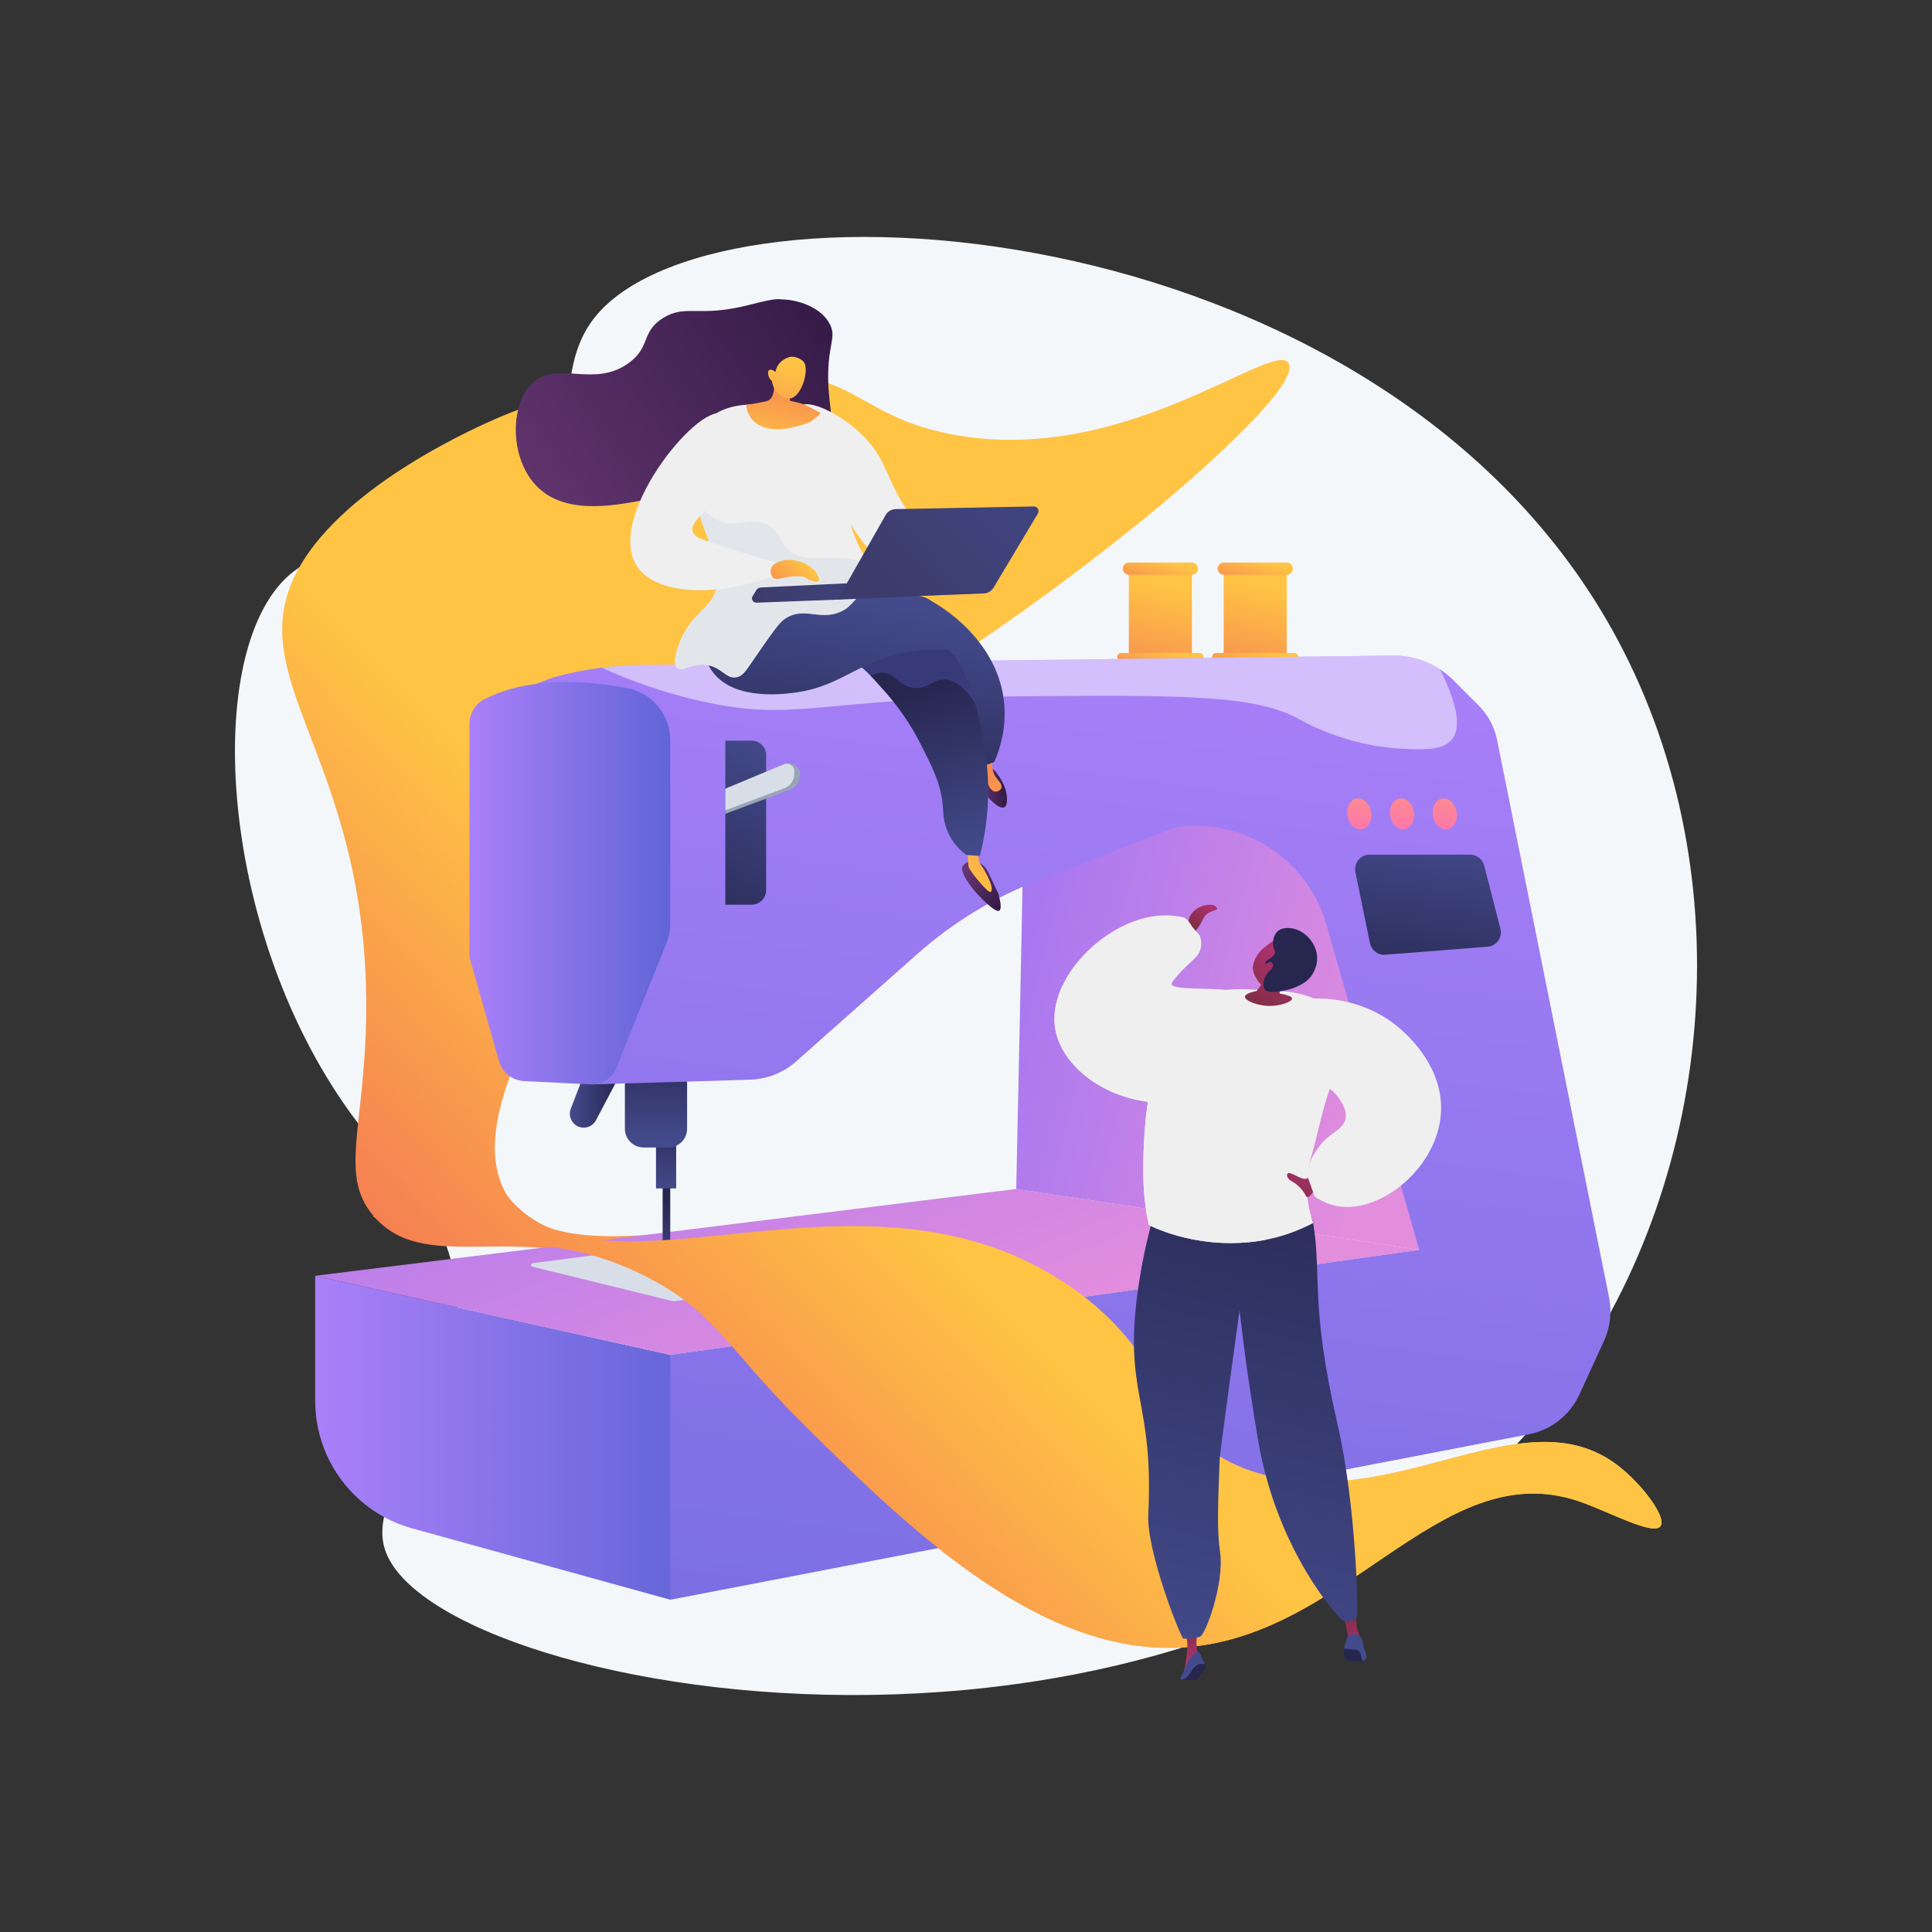 <?xml version="1.0" encoding="utf-8"?>
<!-- Generator: Adobe Illustrator 27.5.0, SVG Export Plug-In . SVG Version: 6.00 Build 0)  -->
<svg version="1.1" xmlns="http://www.w3.org/2000/svg" xmlns:xlink="http://www.w3.org/1999/xlink" x="0px" y="0px"
	 viewBox="0 0 3710 3710" style="enable-background:new 0 0 3710 3710;" xml:space="preserve">

<rect x="0" y="0" width="3710" height="3710" fill="#333333" stroke="none"/>

<g id="Illustration">
	<g>
		<path style="fill:#F4F7FA;" d="M1135.809,617.716c-95.858,134.197,12.565,354.539-128.632,454.739
			c-137.444,97.537-303.305-66.455-432.751,17.388c-192.028,124.375-163.287,703.04,111.743,1065.282
			c82.711,108.938,152.329,151.719,182.071,274.252c63.868,263.11-171.941,416.743-128.744,546.995
			c97.263,293.28,1637.786,554.725,2266.188-316.99c293.489-407.127,342.988-998.96,89.353-1451.525
			C2636.723,390.08,1350.899,316.603,1135.809,617.716z"/>
		<g>
			<linearGradient id="SVGID_1_" gradientUnits="userSpaceOnUse" x1="1653.2" y1="2221.115" x2="979.721" y2="2874.03">
				<stop  offset="0" style="stop-color:#FFC444"/>
				<stop  offset="0.996" style="stop-color:#F36F56"/>
			</linearGradient>
			<path style="fill:url(#SVGID_1_);" d="M961.922,800.006c-42.425,17.883-296.564,128.773-387.495,289.837
				c-120.619,213.652,132.992,361.406,128.799,853.868c-1.908,223.943-55.399,316.362,18.139,395.857
				c104.099,112.533,285.919-4.514,515.479,109.969c135.914,67.781,157.788,138.248,302.414,281.795
				c189.935,188.517,437.892,434.623,707.924,433.002c330.168-1.982,511.805-373.226,783.527-281.795
				c56.99,19.176,144.267,67.563,158.08,48.112c12.134-17.086-36.027-81.423-82.477-116.842
				c-181.753-138.59-428.753,95.865-694.178,13.746c-194.979-60.323-148.207-213.607-357.398-357.399
				c-406.917-279.702-945.039,34.779-1079.068-171.826c-70.714-109.004,22.777-284.919,78.084-388.984
				c210.252-395.617,556.712-428.669,1172.811-937.514c0,0,277.786-229.428,247.43-274.922
				c-30.444-45.625-327.389,209.658-664.205,133.368c-152.277-34.492-161.275-102.459-332.922-119.527
				c-184.324-18.329-373.922,40.165-419.904,54.731C1038.259,771.407,1003.259,782.582,961.922,800.006z"/>
			<g>
				<g>
					
						<linearGradient id="SVGID_00000026141965474380055960000006784347452266275210_" gradientUnits="userSpaceOnUse" x1="2241.741" y1="1123.447" x2="2171.497" y2="1402.574">
						<stop  offset="0" style="stop-color:#FFC444"/>
						<stop  offset="0.996" style="stop-color:#F36F56"/>
					</linearGradient>
					
						<rect x="2167.694" y="1092.516" style="fill:url(#SVGID_00000026141965474380055960000006784347452266275210_);" width="121.084" height="169.195"/>
					
						<linearGradient id="SVGID_00000002353619432241041980000005532068769258546104_" gradientUnits="userSpaceOnUse" x1="2231.881" y1="1247.227" x2="2212.923" y2="1322.559">
						<stop  offset="0" style="stop-color:#FFC444"/>
						<stop  offset="0.996" style="stop-color:#F36F56"/>
					</linearGradient>
					<path style="fill:url(#SVGID_00000002353619432241041980000005532068769258546104_);" d="M2303.238,1253.888h-150.003
						c-4.321,0-7.823,3.503-7.823,7.823c0,4.32,3.502,7.823,7.823,7.823h150.003c4.321,0,7.823-3.503,7.823-7.823
						C2311.061,1257.391,2307.558,1253.888,2303.238,1253.888z"/>
					
						<linearGradient id="SVGID_00000067916292685621658670000015741276921638377388_" gradientUnits="userSpaceOnUse" x1="2231.93" y1="1077.33" x2="2212.718" y2="1153.672">
						<stop  offset="0" style="stop-color:#FFC444"/>
						<stop  offset="0.996" style="stop-color:#F36F56"/>
					</linearGradient>
					<path style="fill:url(#SVGID_00000067916292685621658670000015741276921638377388_);" d="M2288.778,1080.306h-121.083
						c-6.463,0-11.701,5.239-11.701,11.701c0,6.462,5.239,11.701,11.701,11.701h121.083c6.462,0,11.701-5.239,11.701-11.701
						C2300.479,1085.545,2295.24,1080.306,2288.778,1080.306z"/>
				</g>
				<g>
					
						<linearGradient id="SVGID_00000039851455599854413430000003953171734033195163_" gradientUnits="userSpaceOnUse" x1="2423.877" y1="1123.447" x2="2353.633" y2="1402.574">
						<stop  offset="0" style="stop-color:#FFC444"/>
						<stop  offset="0.996" style="stop-color:#F36F56"/>
					</linearGradient>
					
						<rect x="2349.83" y="1092.516" style="fill:url(#SVGID_00000039851455599854413430000003953171734033195163_);" width="121.084" height="169.195"/>
					
						<linearGradient id="SVGID_00000114031389839055578410000009309879376334917027_" gradientUnits="userSpaceOnUse" x1="2414.017" y1="1247.227" x2="2395.059" y2="1322.559">
						<stop  offset="0" style="stop-color:#FFC444"/>
						<stop  offset="0.996" style="stop-color:#F36F56"/>
					</linearGradient>
					<path style="fill:url(#SVGID_00000114031389839055578410000009309879376334917027_);" d="M2485.373,1253.888H2335.37
						c-4.32,0-7.823,3.503-7.823,7.823c0,4.32,3.503,7.823,7.823,7.823h150.003c4.32,0,7.823-3.503,7.823-7.823
						C2493.196,1257.391,2489.694,1253.888,2485.373,1253.888z"/>
					
						<linearGradient id="SVGID_00000074409110657261207230000008019669623185516452_" gradientUnits="userSpaceOnUse" x1="2414.065" y1="1077.33" x2="2394.854" y2="1153.672">
						<stop  offset="0" style="stop-color:#FFC444"/>
						<stop  offset="0.996" style="stop-color:#F36F56"/>
					</linearGradient>
					<path style="fill:url(#SVGID_00000074409110657261207230000008019669623185516452_);" d="M2470.913,1080.306H2349.83
						c-6.463,0-11.701,5.239-11.701,11.701c0,6.462,5.239,11.701,11.701,11.701h121.083c6.462,0,11.701-5.239,11.701-11.701
						C2482.615,1085.545,2477.375,1080.306,2470.913,1080.306z"/>
				</g>
				
					<linearGradient id="SVGID_00000109011235123307775460000002509762708893202865_" gradientUnits="userSpaceOnUse" x1="605.292" y1="2760.907" x2="1344.301" y2="2760.907">
					<stop  offset="0" style="stop-color:#AA80F9"/>
					<stop  offset="0.996" style="stop-color:#6165D7"/>
				</linearGradient>
				<path style="fill:url(#SVGID_00000109011235123307775460000002509762708893202865_);" d="M605.292,2449.876v240.555
					c0,34.993,7.24,69.608,21.266,101.667v0c30.623,69.995,91.164,122.458,164.802,142.813l495.711,137.025l57.23-206.524
					l-57.23-263.754L605.292,2449.876z"/>
				
					<linearGradient id="SVGID_00000063596295918175425980000014115523265450453948_" gradientUnits="userSpaceOnUse" x1="1755.117" y1="2649.953" x2="1310.964" y2="1537.706">
					<stop  offset="0.004" style="stop-color:#E38DDD"/>
					<stop  offset="1" style="stop-color:#9571F6"/>
				</linearGradient>
				<polygon style="fill:url(#SVGID_00000063596295918175425980000014115523265450453948_);" points="1951.433,2283.164 
					605.292,2449.876 1287.071,2601.659 2725.277,2400.111 				"/>
				<path style="fill:#D8DEE8;" d="M1636.26,2437.228l-292.123-52.175c-2.983-0.533-6.03-0.603-9.036-0.21l-312.236,40.877
					c-3.778,0.495-4.073,5.85-0.373,6.757l266.819,65.414c3.04,0.745,6.196,0.886,9.291,0.414l337.537-51.45
					C1641.593,2446.023,1641.691,2438.198,1636.26,2437.228z"/>
				
					<linearGradient id="SVGID_00000165924295049088615150000002706211091901196418_" gradientUnits="userSpaceOnUse" x1="1283.68" y1="2441.614" x2="1278.082" y2="2301.65">
					<stop  offset="0" style="stop-color:#444B8C"/>
					<stop  offset="0.181" style="stop-color:#3F4481"/>
					<stop  offset="0.996" style="stop-color:#26264F"/>
				</linearGradient>
				<polygon style="fill:url(#SVGID_00000165924295049088615150000002706211091901196418_);" points="1287.071,2406.643 
					1272.453,2428.104 1272.453,2259.215 1287.071,2259.215 				"/>
				
					<linearGradient id="SVGID_00000129174037512688356730000012695300487712324747_" gradientUnits="userSpaceOnUse" x1="1275.453" y1="2289.413" x2="1281.052" y2="2124.255">
					<stop  offset="0" style="stop-color:#444B8C"/>
					<stop  offset="0.181" style="stop-color:#3F4481"/>
					<stop  offset="0.996" style="stop-color:#26264F"/>
				</linearGradient>
				
					<rect x="1259.701" y="2083.464" style="fill:url(#SVGID_00000129174037512688356730000012695300487712324747_);" width="38.733" height="198.643"/>
				
					<linearGradient id="SVGID_00000129168463441449909570000001224840538371527093_" gradientUnits="userSpaceOnUse" x1="2697.273" y1="1973.633" x2="1738.053" y2="1723.564">
					<stop  offset="0.004" style="stop-color:#E38DDD"/>
					<stop  offset="1" style="stop-color:#9571F6"/>
				</linearGradient>
				<path style="fill:url(#SVGID_00000129168463441449909570000001224840538371527093_);" d="M1963.874,1681.009
					c0,22.394-12.441,602.155-12.441,602.155l773.844,116.948l-57.23-938.068l-639.479,82.112L1963.874,1681.009z"/>
				
					<linearGradient id="SVGID_00000118388139553277502100000013704736498623326644_" gradientUnits="userSpaceOnUse" x1="1259.309" y1="2191.034" x2="1260.242" y2="1988.553">
					<stop  offset="0" style="stop-color:#444B8C"/>
					<stop  offset="0.181" style="stop-color:#3F4481"/>
					<stop  offset="0.996" style="stop-color:#26264F"/>
				</linearGradient>
				<path style="fill:url(#SVGID_00000118388139553277502100000013704736498623326644_);" d="M1199.983,2044.292v123.168
					c0,19.926,16.152,36.079,36.079,36.079h47.276c19.927,0,36.081-16.153,36.081-36.079v-123.168H1199.983z"/>
				
					<linearGradient id="SVGID_00000178913080602274435660000003757484772158997130_" gradientUnits="userSpaceOnUse" x1="1094.232" y1="2113.55" x2="1191.633" y2="2113.55">
					<stop  offset="0" style="stop-color:#444B8C"/>
					<stop  offset="0.181" style="stop-color:#3F4481"/>
					<stop  offset="0.996" style="stop-color:#26264F"/>
				</linearGradient>
				<path style="fill:url(#SVGID_00000178913080602274435660000003757484772158997130_);" d="M1121.962,2061.71l-25.937,67.547
					c-6.688,17.42,6.171,36.134,24.833,36.134c9.863,0,18.915-5.458,23.521-14.18l47.256-89.501H1121.962z"/>
				
					<linearGradient id="SVGID_00000109026537429172421060000005260981927356254108_" gradientUnits="userSpaceOnUse" x1="2132.791" y1="1103.737" x2="1692.374" y2="4373.296">
					<stop  offset="0" style="stop-color:#AA80F9"/>
					<stop  offset="0.996" style="stop-color:#6165D7"/>
				</linearGradient>
				<path style="fill:url(#SVGID_00000109026537429172421060000005260981927356254108_);" d="M3089.888,2491.535l-215.063-1070.689
					c-5.032-25.058-17.361-48.069-35.432-66.141l-48.435-48.435c-30.862-30.861-72.873-47.957-116.513-47.413l-1442.557,17.976
					c-57.527,0.716-114.726,8.801-170.2,24.057l-112.711,42.893l185.532,738.562c0,0,217.737-6.098,306.214-9.034
					c32.596-1.082,63.767-13.516,88.17-35.153l232.351-206.018c68.185-60.457,146.61-108.266,231.587-141.177l263.635-102.106
					c130.004-19.862,254.493,60.045,290.574,186.51l178.235,624.744l-1438.206,201.548v470.278l1648.646-317.782
					c42.824-8.255,79.019-36.692,97.175-76.346l47.391-103.509C3092.131,2548.416,3095.494,2519.446,3089.888,2491.535z"/>
				
					<linearGradient id="SVGID_00000169546643639292350250000008256407826483982737_" gradientUnits="userSpaceOnUse" x1="2765.416" y1="1590.035" x2="2705.698" y2="1948.343">
					<stop  offset="0" style="stop-color:#444B8C"/>
					<stop  offset="0.181" style="stop-color:#3F4481"/>
					<stop  offset="0.996" style="stop-color:#26264F"/>
				</linearGradient>
				<path style="fill:url(#SVGID_00000169546643639292350250000008256407826483982737_);" d="M2881.255,1783.306l-31.171-121.222
					c-3.16-12.294-14.244-20.888-26.938-20.888h-193.157c-17.608,0-30.786,16.155-27.249,33.404l28.026,136.618
					c2.82,13.745,15.434,23.238,29.422,22.141l196.304-15.397C2873.719,1816.612,2885.559,1800.042,2881.255,1783.306z"/>
				
					<linearGradient id="SVGID_00000080907616734677521970000012591242369265256347_" gradientUnits="userSpaceOnUse" x1="901.394" y1="1696.044" x2="1287.071" y2="1696.044">
					<stop  offset="0" style="stop-color:#AA80F9"/>
					<stop  offset="0.996" style="stop-color:#6165D7"/>
				</linearGradient>
				<path style="fill:url(#SVGID_00000080907616734677521970000012591242369265256347_);" d="M1204.977,1321.579
					c-74.75-14.384-186.524-23.718-274.347,20.865c-18.004,9.14-29.236,27.752-29.236,47.944v440.04
					c0,4.87,0.674,9.717,2.007,14.401l54.845,192.975c6.174,21.726,25.514,37.098,48.072,38.212l128.193,6.33
					c21.314,1.053,40.95-11.526,48.906-31.329l96.234-239.561c4.902-12.204,7.421-25.234,7.421-38.386v-351.898
					C1287.071,1372.598,1252.676,1330.757,1204.977,1321.579z"/>
				
					<linearGradient id="SVGID_00000046321209477782525420000003497440620256713407_" gradientUnits="userSpaceOnUse" x1="1622.347" y1="1703.819" x2="1590.58" y2="1806.451" gradientTransform="matrix(0.986 -0.17 0.17 0.986 728.917 108.949)">
					<stop  offset="0" style="stop-color:#FF9085"/>
					<stop  offset="1" style="stop-color:#FB6FBB"/>
				</linearGradient>
				<path style="fill:url(#SVGID_00000046321209477782525420000003497440620256713407_);" d="M2632.878,1558.913
					c2.797,16.252-5.09,31.174-17.617,33.33c-12.527,2.156-24.95-9.27-27.748-25.522c-2.797-16.252,5.09-31.174,17.617-33.33
					S2630.081,1542.661,2632.878,1558.913z"/>
				
					<linearGradient id="SVGID_00000056388490107452760400000007525883910556376195_" gradientUnits="userSpaceOnUse" x1="1703.27" y1="1717.745" x2="1671.503" y2="1820.378" gradientTransform="matrix(0.986 -0.17 0.17 0.986 728.917 108.949)">
					<stop  offset="0" style="stop-color:#FF9085"/>
					<stop  offset="1" style="stop-color:#FB6FBB"/>
				</linearGradient>
				<path style="fill:url(#SVGID_00000056388490107452760400000007525883910556376195_);" d="M2714.99,1558.913
					c2.797,16.252-5.091,31.174-17.618,33.33c-12.527,2.156-24.951-9.27-27.748-25.522c-2.797-16.252,5.09-31.174,17.618-33.33
					C2699.77,1531.234,2712.193,1542.661,2714.99,1558.913z"/>
				
					<linearGradient id="SVGID_00000048500370408125125930000011672337164577802127_" gradientUnits="userSpaceOnUse" x1="1784.194" y1="1731.672" x2="1752.427" y2="1834.304" gradientTransform="matrix(0.986 -0.17 0.17 0.986 728.917 108.949)">
					<stop  offset="0" style="stop-color:#FF9085"/>
					<stop  offset="1" style="stop-color:#FB6FBB"/>
				</linearGradient>
				<path style="fill:url(#SVGID_00000048500370408125125930000011672337164577802127_);" d="M2797.102,1558.913
					c2.797,16.252-5.09,31.174-17.618,33.33c-12.527,2.156-24.95-9.27-27.747-25.522c-2.798-16.252,5.09-31.174,17.617-33.33
					C2781.882,1531.234,2794.305,1542.661,2797.102,1558.913z"/>
				
					<linearGradient id="SVGID_00000009570972494891888070000008721709136411118256_" gradientUnits="userSpaceOnUse" x1="1514.003" y1="1436.51" x2="1283.248" y2="1811.486">
					<stop  offset="0" style="stop-color:#444B8C"/>
					<stop  offset="0.181" style="stop-color:#3F4481"/>
					<stop  offset="0.996" style="stop-color:#26264F"/>
				</linearGradient>
				<path style="fill:url(#SVGID_00000009570972494891888070000008721709136411118256_);" d="M1443.209,1422.231h-50.387v315.09
					h50.387c15.46,0,27.993-12.533,27.993-27.993v-259.105C1471.201,1434.764,1458.668,1422.231,1443.209,1422.231z"/>
				
					<linearGradient id="SVGID_00000098935610073940825990000013279309790645742753_" gradientUnits="userSpaceOnUse" x1="2389.669" y1="1138.346" x2="1949.253" y2="4407.896">
					<stop  offset="0" style="stop-color:#AA80F9"/>
					<stop  offset="0.996" style="stop-color:#6165D7"/>
				</linearGradient>
				<path style="opacity:0.3;fill:url(#SVGID_00000098935610073940825990000013279309790645742753_);" d="M2378.167,2631.518
					c-499.959-19.259-674.022,269.135-974.148,153.027c-34.621-13.394-74.607-33.633-116.948-65.704v353.096l1648.646-317.782
					c42.824-8.255,79.019-36.692,97.175-76.346l47.391-103.509c4.49-9.808,7.749-20.061,9.775-30.53
					c-50.028,42.796-108.966,80.538-178.162,106.409C2725.147,2720.001,2630.409,2641.235,2378.167,2631.518z"/>
				<path style="fill:#97A6B7;" d="M1392.822,1521.761l117.222-55.26c9.515-3.972,25.853,6.913,25.853,17.224v5.222
					c0,12.253-7.607,23.219-19.084,27.51l-123.99,46.361V1521.761z"/>
				<path style="fill:#D8DEE8;" d="M1392.822,1514.483l112.335-46.888c9.515-3.972,20.008,3.019,20.008,13.33v5.221
					c0,12.253-7.607,23.219-19.084,27.51l-113.26,42.349V1514.483z"/>
				<path style="opacity:0.5;fill:#FFFFFF;" d="M1975.518,1336.972c290.797-2.124,436.195-3.186,520.639,44.786
					c8.329,4.732,87.972,50.498,195.939,55.983c41.105,2.088,77.731,3.516,95.172-16.795c22.66-26.389,5.548-80.88-22.272-135.728
					c-26.697-17.437-58.169-26.765-90.55-26.361l-1442.557,17.976c-25.494,0.318-50.912,2.167-76.156,5.361
					c57.166,26.071,123.514,49.881,198.377,65.975C1533.699,1386.777,1571.159,1339.926,1975.518,1336.972z"/>
			</g>
			
				<linearGradient id="SVGID_00000036249475220564582970000010876948713349637004_" gradientUnits="userSpaceOnUse" x1="2001.939" y1="2585.416" x2="1326.697" y2="3240.041">
				<stop  offset="0" style="stop-color:#FFC444"/>
				<stop  offset="0.996" style="stop-color:#F36F56"/>
			</linearGradient>
			<path style="fill:url(#SVGID_00000036249475220564582970000010876948713349637004_);" d="M3106.313,2813.809
				c-181.753-138.59-428.753,95.865-694.178,13.746c-194.979-60.324-148.207-213.607-357.398-357.399
				c-397.504-273.231-894.268,54.854-1079.068-171.826c-26.262-32.214-41.766-70.207-49.852-110.27
				c-15.988,9.753-31.798,19.802-47.423,30.13c-55.781,36.868-109.338,76.759-162.169,117.636c1.71,1.251,3.396,2.524,5.141,3.741
				c144.743,100.911,281.951-6.493,515.479,109.969c135.914,67.781,157.788,138.248,302.414,281.795
				c189.935,188.517,437.891,434.623,707.924,433.002c330.168-1.982,511.805-373.226,783.527-281.795
				c56.99,19.176,144.267,67.563,158.08,48.112C3200.923,2913.565,3152.763,2849.228,3106.313,2813.809z"/>
		</g>
		<g>
			<g>
				
					<linearGradient id="SVGID_00000148639275145155954530000006568451482954931114_" gradientUnits="userSpaceOnUse" x1="-1399.268" y1="556.297" x2="-676.56" y2="1047.193" gradientTransform="matrix(-1 0 0 1 230.285 0)">
					<stop  offset="0" style="stop-color:#311944"/>
					<stop  offset="1" style="stop-color:#6B3976"/>
				</linearGradient>
				<path style="fill:url(#SVGID_00000148639275145155954530000006568451482954931114_);" d="M1589.848,817.414
					c13.596-8.815,1.208-34.457,0.476-89.535c-0.898-67.495,17.029-80.072,2.631-106.553
					c-17.606-32.381-61.926-45.781-91.288-46.412c-6.476-0.139-7.99-3.675-62.245,10.375
					c-97.747,25.315-122.216-1.822-165.99,25.285c-42.29,26.191-23.771,54.874-64.839,85.588
					c-66.567,49.787-136.568-4.039-184.143,37.607c-45,39.391-46.037,139.75,1.297,194.519
					c53.659,62.088,150.414,43.435,215.266,31.123c13.645-2.589,82.563-17.062,154.319-70.025
					c39.695-29.3,66.951-60.589,84.292-83.644c4.069-4.58,10.42-10.13,18.803-11.022c10.064-1.075,18.149,5.082,22.045,7.78
					C1540.928,816.667,1576.492,826.071,1589.848,817.414z"/>
				<path style="fill:#EFEFEF;" d="M1535.219,780.423c17.481-15.926,79.864,14.769,121.207,55.508
					c48.57,47.862,44.836,86.669,87.224,146.128c21.071,29.56,57.197,69.354,121.207,104.213
					c-4.531,11.327-9.062,22.657-13.593,33.983c-30.949,1.862-91.71,0.767-148.395-36.246
					c-39.376-25.713-59.637-59.782-98.551-126.873C1565.264,889.804,1513.368,800.332,1535.219,780.423z"/>
				
					<linearGradient id="SVGID_00000162322465801744511590000005278552008378291871_" gradientUnits="userSpaceOnUse" x1="-1443.062" y1="776.583" x2="-1336.851" y2="776.583" gradientTransform="matrix(-0.831 -0.556 -0.556 0.831 1166.333 279.308)">
					<stop  offset="0" style="stop-color:#311944"/>
					<stop  offset="1" style="stop-color:#6B3976"/>
				</linearGradient>
				<path style="fill:url(#SVGID_00000162322465801744511590000005278552008378291871_);" d="M1917.018,1716.158l-19.878-42.234
					c-2.824-6-7.227-11.118-12.738-14.807l-9.843-6.588c0,0-23.528-0.625-27.19,14.165c-0.788,18.781,35.71,60.745,58.792,77.409
					c3.832,2.766,9.296,6.453,12.617,4.555C1924.399,1745.445,1920.455,1728.17,1917.018,1716.158z"/>
				
					<linearGradient id="SVGID_00000154391489734112128340000012924043773107687323_" gradientUnits="userSpaceOnUse" x1="-1674.335" y1="1750.84" x2="-1501.018" y2="1230.886" gradientTransform="matrix(-1 0 0 1 230.285 0)">
					<stop  offset="0" style="stop-color:#FFC444"/>
					<stop  offset="0.996" style="stop-color:#F36F56"/>
				</linearGradient>
				<path style="fill:url(#SVGID_00000154391489734112128340000012924043773107687323_);" d="M1879.663,1629.566
					c-3.13,18.115,0.83,27.559,5.098,32.85c3.004,3.724,27.382,43.919,17.369,50.41c-4.519,2.929-35.49-35.53-38.493-41.422
					c-2.72-5.336-4.489-4.077-4.647-18.616c-0.104-9.572-2.05-17.276-3.581-22.097
					C1863.494,1630.315,1871.578,1629.942,1879.663,1629.566z"/>
				
					<linearGradient id="SVGID_00000181804545203314083140000007425431584353429439_" gradientUnits="userSpaceOnUse" x1="-1703.396" y1="1512.073" x2="-1643.871" y2="1512.073" gradientTransform="matrix(-1 0 0 1 230.285 0)">
					<stop  offset="0" style="stop-color:#311944"/>
					<stop  offset="1" style="stop-color:#6B3976"/>
				</linearGradient>
				<path style="fill:url(#SVGID_00000181804545203314083140000007425431584353429439_);" d="M1914.866,1485.999
					c0,0,22.001,26.253,18.421,55.033c-3.58,28.779-42.112-13.297-47.483-27.517c-5.373-14.219-11.648-34.479-11.648-34.479
					S1901.176,1462.227,1914.866,1485.999z"/>
				
					<linearGradient id="SVGID_00000054247983784329464590000017351423251014590104_" gradientUnits="userSpaceOnUse" x1="-1737.895" y1="1675.517" x2="-1640.697" y2="1383.923" gradientTransform="matrix(-1 0 0 1 230.285 0)">
					<stop  offset="0" style="stop-color:#FFC444"/>
					<stop  offset="0.996" style="stop-color:#F36F56"/>
				</linearGradient>
				<path style="fill:url(#SVGID_00000054247983784329464590000017351423251014590104_);" d="M1906.473,1444.922
					c0,0-5.969,30.585,5.416,46.727c5.67,8.04,13.318,14.859,11.069,21.404c-1.507,4.386-7.23,7.537-12.078,7.039
					c-9.281-0.953-14.426-15.182-18.055-25.218c-5.359-14.823-8.347-46.542-8.347-46.542L1906.473,1444.922z"/>
				
					<linearGradient id="SVGID_00000182498898548577661270000006835301457445485443_" gradientUnits="userSpaceOnUse" x1="-1618.129" y1="1184.25" x2="-1545.632" y2="1603.376" gradientTransform="matrix(-1 0 0 1 230.285 0)">
					<stop  offset="0" style="stop-color:#444B8C"/>
					<stop  offset="0.996" style="stop-color:#26264F"/>
				</linearGradient>
				<path style="fill:url(#SVGID_00000182498898548577661270000006835301457445485443_);" d="M1888.938,1470.705
					c6.767-2.464,13.533-4.929,20.299-7.394c10.556-24.11,23.439-63.71,19.136-111.843
					c-11.066-123.783-125.552-189.376-138.27-196.397c-31.192,15.651-62.786,37.729-63.931,65.562
					c-1.436,34.939,46.162,53.408,90.905,104.499C1843.934,1355.798,1872.631,1401.493,1888.938,1470.705z"/>
				
					<linearGradient id="SVGID_00000124882840487653224120000007843828700290057917_" gradientUnits="userSpaceOnUse" x1="-1515.746" y1="1680.975" x2="-1412.663" y2="1354.735" gradientTransform="matrix(-1 0 0 1 230.285 0)">
					<stop  offset="0" style="stop-color:#444B8C"/>
					<stop  offset="0.996" style="stop-color:#26264F"/>
				</linearGradient>
				<path style="fill:url(#SVGID_00000124882840487653224120000007843828700290057917_);" d="M1881.644,1643.725
					c22.356-87.332,16.644-158.598,10.196-199.652c-9.748-62.051-29.574-188.269-113.844-235.334
					c-18.402-10.278-44.709-19.481-76.772-48.056c-26.776-23.861-43.794-48.958-54.063-66.638
					c-112.7-33.061-216.651-19.663-262.521,40.78c-5.3,6.985-18.569,22.133-21.136,44.471
					c-5.792,50.4,43.729,111.076,99.297,123.747c70.623,16.104,111.594-56.411,174.164-32.285
					c17.503,6.749,32.341,23.473,62.02,56.922c37.755,42.55,58.978,81.814,67.008,97.525
					c23.908,46.783,42.039,81.319,44.684,126.077c0.615,10.426,0.983,31.492,13.196,54.211
					c9.375,17.441,22.082,29.068,31.536,36.253C1864.155,1642.405,1872.899,1643.067,1881.644,1643.725z"/>
				
					<linearGradient id="SVGID_00000103947569595884383390000014824684374884208061_" gradientUnits="userSpaceOnUse" x1="-1515.737" y1="1680.979" x2="-1412.654" y2="1354.739" gradientTransform="matrix(-1 0 0 1 230.285 0)">
					<stop  offset="0" style="stop-color:#AA80F9"/>
					<stop  offset="0.996" style="stop-color:#6165D7"/>
				</linearGradient>
				<path style="opacity:0.3;fill:url(#SVGID_00000103947569595884383390000014824684374884208061_);" d="M1363.503,1179.296
					c2.567-22.338,15.837-37.486,21.136-44.471c45.87-60.443,149.821-73.841,262.521-40.78
					c10.269,17.68,27.287,42.776,54.062,66.638c32.064,28.574,58.371,37.778,76.773,48.056
					c51.459,28.74,78.864,86.987,94.642,142.123c-23.411-36.298-43.45-45.948-58.959-46.121
					c-22.198-0.246-32.116,18.733-58.622,16.142c-28.33-2.768-34.807-26.193-57.771-28.885c-6.874-0.805-15.331,0.255-25.489,5.663
					c-13.556-14.193-23.66-22.596-34.832-26.903c-62.571-24.126-103.542,48.389-174.164,32.285
					C1407.232,1290.372,1357.711,1229.695,1363.503,1179.296z"/>
				
					<linearGradient id="SVGID_00000130604800901686349030000013832523411540197791_" gradientUnits="userSpaceOnUse" x1="-1370.685" y1="1141.948" x2="-1298.355" y2="1560.108" gradientTransform="matrix(-1 0 0 1 230.285 0)">
					<stop  offset="0" style="stop-color:#444B8C"/>
					<stop  offset="0.996" style="stop-color:#26264F"/>
				</linearGradient>
				<path style="fill:url(#SVGID_00000130604800901686349030000013832523411540197791_);" d="M1823.251,1247.799
					c-12.756-0.677-32.399-1.07-56.094,1.271c-112.452,11.113-143.451,66.736-236.39,80.309
					c-21.985,3.211-119.872,17.508-162.27-39.08c-30.438-40.627-25.833-110.631,7.46-138.165
					c14.09-11.653,28.041-11.329,118.278-10.513c33.983,0.308,67.968,0.417,101.95,0.851
					c143.849,1.833,171.359-8.129,197.533,15.663C1805.928,1169.234,1823.782,1193.074,1823.251,1247.799z"/>
				<g>
					<g>
						<path style="fill:#EFEFEF;" d="M1519.571,786.26c0,0-113.545-33.113-163.551,23.495c-9.181,10.393-16.44,24.06-21.721,50.441
							c-26.917,134.436,74.892,215.183,34.781,286.106c-15.928,28.164-43.983,36.649-63.919,87.265
							c-3.375,8.568-15.583,39.563-4.381,49.328c9.866,8.602,26.09-9.557,54.911-6.051c30.521,3.713,37.652,27.159,58.186,23.746
							c13.389-2.227,19.16-13.657,38.884-42.156c28.555-41.258,42.832-61.887,53.067-69.121
							c40.381-28.539,71.593,8.679,117.643-19.581c16.672-10.232,78.443-89.763,60.27-67.916l0,0
							c-43.256-53.963-53.307-98.484-54.341-129.439c-1.133-33.936,8.649-49.36,0-89.478c0,0-9.65-44.762-44.466-83.199
							C1579.936,794.184,1573.978,788.437,1519.571,786.26z"/>
					</g>
				</g>
				<g>
					
						<linearGradient id="SVGID_00000084519693302678657490000003636452858004314795_" gradientUnits="userSpaceOnUse" x1="3154.258" y1="559.34" x2="3161.645" y2="362.587" gradientTransform="matrix(0.984 0.178 -0.178 0.984 -1518.151 -244.239)">
						<stop  offset="0" style="stop-color:#FFC444"/>
						<stop  offset="0.996" style="stop-color:#F36F56"/>
					</linearGradient>
					<path style="fill:url(#SVGID_00000084519693302678657490000003636452858004314795_);" d="M1483.115,712.612
						c1.537,7.184,9.365,45.735-6.408,55.653c-3.419,2.152-9.988,3.382-23.128,5.845c-8.602,1.612-15.82,2.601-20.911,3.21
						c0.735,6.464,2.913,16.986,10.373,26.557c20.913,26.83,62.844,19.887,68.824,18.798c21.092-3.84,41.847-10.357,46.859-14.34
						c7.632-6.064,13.633-10.615,17.182-15.237c-8.162-3.944-24.641-14.346-35.7-17.751c-8.265-2.542-16.022-4.357-23.08-5.659
						c-1.159-7.447-2.321-14.893-3.481-22.341C1503.468,735.768,1493.291,724.191,1483.115,712.612z"/>
					
						<linearGradient id="SVGID_00000069372598337792786470000001403738888918362273_" gradientUnits="userSpaceOnUse" x1="3151.953" y1="385.646" x2="3148.791" y2="640.388" gradientTransform="matrix(0.984 0.178 -0.178 0.984 -1518.151 -244.239)">
						<stop  offset="0" style="stop-color:#FFC444"/>
						<stop  offset="0.996" style="stop-color:#F36F56"/>
					</linearGradient>
					<path style="fill:url(#SVGID_00000069372598337792786470000001403738888918362273_);" d="M1482.376,731.825
						c0,0,2.85,28.251,30.312,33.229c24.589,4.458,43.099-54.961,30.515-70.331c-4.197-5.126-14.56-10.004-23.544-9.746
						c-6.318,0.183-27.659,8.31-30.637,29.663c-4.25-4.477-9.546-5.764-12.157-3.889c-3.312,2.378-1.538,9.294-1.135,10.86
						C1477.124,727.041,1480.668,730.406,1482.376,731.825z"/>
				</g>
				<path style="opacity:0.57;fill:#D8DEE8;" d="M1683.74,1101.818c-5.204-6.493-9.903-12.842-14.189-19.054
					c-23.856-7.994-44.495-10.967-61.144-11.776c-37.554-1.821-58.119,7.014-83.681-8.368c-29.017-17.461-23.881-41.7-51.883-55.23
					c-29.471-14.24-50.309,1.852-78.661-3.346c-17.122-3.14-37.978-14.59-59.261-47.991
					c16.298,80.419,63.699,138.014,34.157,190.249c-15.928,28.164-43.983,36.649-63.919,87.265
					c-3.375,8.568-15.583,39.563-4.381,49.328c9.866,8.602,26.09-9.557,54.911-6.051c30.521,3.713,37.653,27.159,58.186,23.746
					c13.389-2.227,19.16-13.657,38.884-42.156c28.555-41.258,42.832-61.887,53.067-69.121
					c40.381-28.539,71.593,8.679,117.643-19.581C1640.142,1159.501,1701.913,1079.97,1683.74,1101.818z"/>
			</g>
			<g>
				
					<linearGradient id="SVGID_00000078750867661195698310000010449563470305241730_" gradientUnits="userSpaceOnUse" x1="15.446" y1="1136.486" x2="296.257" y2="1136.486" gradientTransform="matrix(-1 0 0 1 1740.279 0)">
					<stop  offset="0" style="stop-color:#40447E"/>
					<stop  offset="0.996" style="stop-color:#3C3B6B"/>
				</linearGradient>
				<path style="fill:url(#SVGID_00000078750867661195698310000010449563470305241730_);" d="M1717.954,1115.616l-256.915,12.502
					c-3.536,0.173-6.761,2.067-8.632,5.072l-7.109,11.41c-3.538,5.679,0.713,13.005,7.401,12.75l272.133-10.367L1717.954,1115.616z"
					/>
				
					<linearGradient id="SVGID_00000082359732812888074910000004121660854377426833_" gradientUnits="userSpaceOnUse" x1="-164.132" y1="959.349" x2="19.975" y2="1141.984" gradientTransform="matrix(-1 0 0 1 1740.279 0)">
					<stop  offset="0" style="stop-color:#40447E"/>
					<stop  offset="0.996" style="stop-color:#3C3B6B"/>
				</linearGradient>
				<path style="fill:url(#SVGID_00000082359732812888074910000004121660854377426833_);" d="M1985.167,972.548l-265.421,5.144
					c-7.854,0.152-15.045,4.431-18.926,11.259l-91.913,161.711l280.318-11.168c7.694-0.307,14.715-4.473,18.67-11.08l85.156-142.266
					C1996.677,980.092,1992.225,972.411,1985.167,972.548z"/>
				
					<linearGradient id="SVGID_00000003795245999472914400000012720803322756057272_" gradientUnits="userSpaceOnUse" x1="-164.132" y1="959.349" x2="19.976" y2="1141.984" gradientTransform="matrix(-1 0 0 1 1740.279 0)">
					<stop  offset="0" style="stop-color:#40447E"/>
					<stop  offset="0.996" style="stop-color:#3C3B6B"/>
				</linearGradient>
				<path style="opacity:0.3;fill:url(#SVGID_00000003795245999472914400000012720803322756057272_);" d="M1700.819,988.951
					c3.881-6.829,11.073-11.107,18.927-11.26l5.817-0.112c0.867,8.568,3.496,16.405,8.739,22.733
					c16.366,19.755,43.558,7.57,63.824,28.476c22.263,22.966,1.696,50.304,21.601,71.679c20.951,22.496,54.83,4.18,93.775,18.577
					l-5.608,9.369c-3.954,6.608-10.975,10.773-18.669,11.081l-280.318,11.168L1700.819,988.951z"/>
			</g>
			<g>
				<path style="fill:#EFEFEF;" d="M1481.975,1107.031c3.344-8.831,6.688-17.66,10.032-26.492
					c-36.958-10.134-88.072-25.104-140.5-43.838c-8.211-2.935-17.966-6.569-21.161-15.209
					c-8.965-24.237,48.027-49.353,70.183-102.274c20.49-48.945,9.212-116.868-14.568-124.892
					c-49.484-16.698-224.962,201.73-162.288,293.807C1259.099,1140.184,1368.322,1148.472,1481.975,1107.031z"/>
			</g>
			
				<linearGradient id="SVGID_00000116945344940274738970000008864905264748411568_" gradientUnits="userSpaceOnUse" x1="1548.975" y1="1081.113" x2="1455.629" y2="1169.08">
				<stop  offset="0" style="stop-color:#FFC444"/>
				<stop  offset="0.996" style="stop-color:#F36F56"/>
			</linearGradient>
			<path style="fill:url(#SVGID_00000116945344940274738970000008864905264748411568_);" d="M1492.007,1080.539
				c23.202-12.325,50.975,0.308,52.765,1.154c5.098,2.406,12.517,6.693,20.014,14.351c0.848,1.156,10.912,15.102,7.246,19.571
				c-2.94,3.581-14.321,0.612-28-7.895c-5.734-0.804-14.27-1.542-24.496-0.601c-18.779,1.733-27.381,7.665-34.198,2.544
				c-4.991-3.749-6.693-11.674-4.896-17.567C1482.372,1085.766,1488.08,1082.626,1492.007,1080.539z"/>
		</g>
		<g>
			<g>
				
					<linearGradient id="SVGID_00000005983519990980904650000004675656115293224873_" gradientUnits="userSpaceOnUse" x1="-92.189" y1="2133.031" x2="-47.295" y2="2171.252" gradientTransform="matrix(-0.936 0.353 0.353 0.936 1480.812 -226.085)">
					<stop  offset="0" style="stop-color:#AB316D"/>
					<stop  offset="1" style="stop-color:#792D3D"/>
				</linearGradient>
				<path style="fill:url(#SVGID_00000005983519990980904650000004675656115293224873_);" d="M2278.889,1784.298l5.024-22.228
					c0,0,6.749-18.552,29.786-23.568c23.036-5.015,23.84,7.579,23.84,7.579l-14.813,5.779c0,0-9.591,3.673-15.13,18.484
					c-8.204,15.304-17.191,22.764-17.191,22.764L2278.889,1784.298z"/>
				
					<linearGradient id="SVGID_00000171721324189144307680000011976366610312844986_" gradientUnits="userSpaceOnUse" x1="1689.927" y1="3159.211" x2="1689.927" y2="3093.695" gradientTransform="matrix(1 0 0 1 905.139 0)">
					<stop  offset="0" style="stop-color:#AB316D"/>
					<stop  offset="1" style="stop-color:#792D3D"/>
				</linearGradient>
				<path style="fill:url(#SVGID_00000171721324189144307680000011976366610312844986_);" d="M2577.139,3098.832
					c0,0,14.311,35.987,10.545,51.947c15.366-0.302,25.309-2.259,25.309-2.259s-6.176-16.413-7.382-24.543
					c-1.628-10.985-1.507-28.759-1.507-28.759L2577.139,3098.832z"/>
				<path style="fill:#26264F;" d="M2312.612,3193.038c0.881,1.063,2.448,3.287,2.578,6.299c0.072,1.637-0.303,2.983-0.774,4.221
					c-2.325,6.117-5.978,6.922-9.919,13.413c-2.407,3.965-1.953,5.161-4.16,6.951c-2.907,2.359-6.425,2.494-9.475,2.529
					c-5.151,0.059-12.57-0.125-21.91-1.238c4.894-6.305,10.099-12.711,15.635-19.177c2.428-2.836,4.852-5.606,7.269-8.309
					l14.392-4.86C2308.369,3192.924,2310.491,3192.98,2312.612,3193.038z"/>
				
					<linearGradient id="SVGID_00000160876875586413104330000008032800804903770528_" gradientUnits="userSpaceOnUse" x1="1384.505" y1="3188.158" x2="1384.505" y2="3112.918" gradientTransform="matrix(1 0 0 1 905.139 0)">
					<stop  offset="0" style="stop-color:#AB316D"/>
					<stop  offset="1" style="stop-color:#792D3D"/>
				</linearGradient>
				<path style="fill:url(#SVGID_00000160876875586413104330000008032800804903770528_);" d="M2300.644,3123.203
					c0,0-8.226,42.899,2.242,54.912c8.917,12.012-4.307,3.443-4.307,3.443l-15.791,13.775l-9.475,16.357
					c0,0,8.722-41.988,6.396-58.65s-3.49-27.899-3.49-27.899L2300.644,3123.203z"/>
				
					<linearGradient id="SVGID_00000136402836392545597520000011916214812080733863_" gradientUnits="userSpaceOnUse" x1="-29.841" y1="3222.661" x2="-311.466" y2="2085.604" gradientTransform="matrix(-1 0 0 1 2255.576 0)">
					<stop  offset="0" style="stop-color:#444B8C"/>
					<stop  offset="0.996" style="stop-color:#26264F"/>
				</linearGradient>
				<path style="fill:url(#SVGID_00000136402836392545597520000011916214812080733863_);" d="M2220.139,2317.572
					c-10.521,34.74-25.543,90.809-35.214,161.156c-27.585,200.653,31.045,207.054,20.095,429.403
					c-3.495,70.975,61.489,234.635,67.216,238.25c2.772,0.267,5.78,0.449,8.987,0.352c5.653-0.171,13.622-1.037,22.889-3.816
					c10.294-1.772,47.406-102.298,38.804-162.065c-6.088-42.301-4.323-87.699-0.793-178.495
					c0.571-14.712,38.213-286.229,38.213-286.229l0,0c11.45,100.5,24.617,185.894,36.033,252.101
					c36.677,212.71,155.93,341.457,162.15,343.522c1.229,0.494,12.419,4.558,21.567-1.472c4.072-2.684,5.458-6.147,5.458-6.147
					c3.19-2.498-0.94-212.368-37.314-370.313c-52.796-229.256-29.806-282.898-46.533-385.298
					C2507.224,2259.918,2220.139,2317.572,2220.139,2317.572z"/>
				<g>
					<path style="fill:#26264F;" d="M2583.919,3164.435c0,0-3.567,0-3.27,4.605c0.298,4.605-1.606,20.446,16.526,21.188
						c18.133,0.742,20.928-1.283,21.523-1.283s-4.756-15.152-4.756-15.152l-5.796-7.427l-15.606-1.634L2583.919,3164.435z"/>
					<path style="fill:#444B8C;" d="M2624.124,3180.335c-0.387-3.825-2.529-9.846-4.683-14.692
						c-3.202-7.198-0.574-9.892-3.633-16.449c-1.058-2.266-2.086-4.416-4.321-6.545c-0.515-0.491-5.518-5.112-12.804-4.877
						c-1.434,0.047-3.641,0.142-6.027,1.414c-2.812,1.497-4.221,3.747-5.424,5.722c-1.89,3.103-1.456,4.055-4.368,12.949
						c-0.234,0.712-0.746,2.264-1.141,4.406c-0.302,1.639-0.424,3.016-0.478,3.956c4.756,0,23.038,0.742,26.902,3.565
						c3.864,2.822,5.796,7.576,5.796,12.33c0,4.753,2.378,6.981,4.756,6.833C2620.823,3188.813,2625.043,3184.88,2624.124,3180.335z
						"/>
				</g>
				<path style="fill:#444B8C;" d="M2298.435,3172.088c3.892,0.061,6.747,3.157,8.901,10.618c2.154,7.461,12.49,14.062,0.431,12.483
					c-12.059-1.578-20.816,15.497-25.122,21.81c-4.308,6.313-15.869,11.923-15.582,5.753c0.287-6.17,5.389-9.053,6.824-15.366
					C2275.322,3201.073,2289.558,3171.949,2298.435,3172.088z"/>
				<path style="fill:#EFEFEF;" d="M2433.392,1901.781c-35.053-1.031-102.943-12.477-147.319,27.451
					c-0.771,0.694-4.36,4.625-8.836,9.869c-4.156,4.87-18.41,21.915-31.333,44.958c-9.359,16.69-17.808,36.144-26.332,65.137
					c-15.033,51.132-19.346,94.673-20.789,113.643c-8.11,106.682-0.067,155.901,7.232,189.37
					c31.692,16.28,113.355,45.41,210.659,30.936c44.436-6.61,79.998-21.396,105.022-34.596
					c-25.248-76.446-5.44-117.354,3.906-155.058c18.451-74.443,22.623-103.673,74.78-210.73
					c14.38-29.517-19.765-12.983-41.634-38.889C2525.209,1904.14,2464.775,1902.704,2433.392,1901.781z"/>
				<g>
					
						<linearGradient id="SVGID_00000045591711386916977560000014237986476642186404_" gradientUnits="userSpaceOnUse" x1="1564.799" y1="1840.403" x2="1495.987" y2="1951.716" gradientTransform="matrix(1 0 0 1 905.139 0)">
						<stop  offset="0" style="stop-color:#AB316D"/>
						<stop  offset="1" style="stop-color:#792D3D"/>
					</linearGradient>
					<path style="fill:url(#SVGID_00000045591711386916977560000014237986476642186404_);" d="M2406.009,1855.838
						c2.741-21.151,19.461-34.701,23.109-37.602c15.276-12.143,18.385-13.365,23.632-14.362l7.165-1.085
						c0,0,0.385,0.009,0.782,0.033c4.194,0.254,16.765,5.161,19.051,6.767c7.302,5.135,1.925,41.498-20.21,86.723
						c-0.87,3.83-1.74,7.66-2.611,11.49c19.292,3.391,24.072,6.871,24.223,9.649c0.329,6.02-20.794,13.7-40.372,14.2
						c-24.55,0.627-50.617-9.936-50.117-17.82c0.202-3.191,4.832-7.127,22.658-10.991c2.786-3.917,5.57-7.835,8.355-11.751
						C2419.149,1888.024,2403.989,1871.419,2406.009,1855.838z"/>
					<path style="fill:#26264F;" d="M2452.75,1788.99c-7.702,7.522-9.589,20.602-7.313,30.029c1.362,5.638,3.124,6.232,2.873,9.923
						c-0.705,10.368-19.592,14.885-18.54,20.107c0.751,3.73,10.58,2.366,12.273,7.05c1.855,5.132-8.938,9.548-13.578,22.456
						c-0.723,2.013-5.112,14.226,0.522,21.412c5.259,6.709,17.024,5.119,30.291,3.395c14.633-1.901,25.129-6.223,28.201-7.572
						c9.684-4.251,20.096-8.822,28.724-19.324c2.045-2.488,14.063-17.57,13.056-38.646c-1.323-27.694-24.475-51.34-48.307-55.098
						C2477.089,1782.114,2462.195,1779.765,2452.75,1788.99z"/>
					
						<linearGradient id="SVGID_00000101102839954440285630000003570632533975154610_" gradientUnits="userSpaceOnUse" x1="939.725" y1="1447.695" x2="873.137" y2="1555.41" gradientTransform="matrix(0.972 -0.236 0.236 0.972 1190.351 640.476)">
						<stop  offset="0" style="stop-color:#AB316D"/>
						<stop  offset="1" style="stop-color:#792D3D"/>
					</linearGradient>
					<path style="fill:url(#SVGID_00000101102839954440285630000003570632533975154610_);" d="M2436.356,1847.875
						c5.568-3.332,9.81,3.831,7.188,10.092c-2.623,6.26-11.438,10.178-16.783,6.444
						C2421.415,1860.679,2428.864,1852.358,2436.356,1847.875z"/>
				</g>
				<path style="fill:#EFEFEF;" d="M2356.314,1900.906c-34.186-3.465-103.587-0.499-106.252-10.395
					c-0.437-1.623-0.389-4.247,11.781-18.017c24.357-27.557,37.799-32.469,42.963-48.506c1.828-5.68,3.178-14.491-0.399-26.948
					c-0.061-0.071-15.115-17.469-15.163-17.549c-3.882-6.515-7.762-13.029-15.163-17.549c-13.346-3.049-29.202-5.015-46.886-3.784
					c-104.359,7.261-219.329,122.173-200.261,220.356c17.495,90.083,148.997,172.126,296.753,126.634
					C2382.046,1960.82,2379.61,1903.266,2356.314,1900.906z"/>
				
					<linearGradient id="SVGID_00000075131359598779077880000002225172696977800589_" gradientUnits="userSpaceOnUse" x1="-259.793" y1="2199.92" x2="-205.658" y2="2415.155" gradientTransform="matrix(-1 0 0 1 2255.576 0)">
					<stop  offset="0" style="stop-color:#AB316D"/>
					<stop  offset="1" style="stop-color:#792D3D"/>
				</linearGradient>
				<path style="fill:url(#SVGID_00000075131359598779077880000002225172696977800589_);" d="M2514.624,2261.628
					c0,0-4.892,3.262-12.392,1.631c-7.501-1.631-16.631-7.827-24.784-10.436c-8.153-2.609-8.805,9.458,3.261,15.654
					c12.066,6.196,22.502,18.588,27.067,28.045c4.565,9.457,15.979-11.414,15.979-11.414L2514.624,2261.628z"/>
				<path style="fill:#EFEFEF;" d="M2519.85,1917.536c18.526-0.754,102.739-2.183,172.312,60.978
					c13.99,12.702,80.472,73.058,74.838,159.378c-6.757,103.536-113.793,191.227-196.104,178.732
					c-19.196-2.914-34.779-10.933-46.427-18.892l0,0l-13.69-38.729c-0.221-27.674,14.915-47.022,22.699-57.712
					c19.188-26.353,46.549-30.958,50.585-54.31c2.233-12.92-4.07-23.5-9.702-32.952c-19.179-32.194-49.808-36.164-65.658-52.632
					C2492.34,2044.398,2473.627,2001.794,2519.85,1917.536z"/>
				<path style="fill:#EFEFEF;" d="M2359.63,2317.455c-16.805-20.558-53.494-66.521-65.294-134.024
					c-15.026-85.964,25.843-117.989,3.437-158.08c-40.866-73.123-202.112-11.83-247.43-75.604
					c-8.969-12.622-13.796-30.792-9.836-57.534c-13.384,28.165-19.084,57.93-13.573,86.302
					c12.548,64.609,83.748,125.07,177.523,137.321c-3.388,20.684-4.925,37.166-5.673,47.003
					c-8.11,106.682-0.067,155.901,7.232,189.37c31.692,16.28,113.355,45.41,210.66,30.936c4.542-0.676,8.969-1.457,13.323-2.293
					C2405.592,2364.7,2381.357,2344.032,2359.63,2317.455z"/>
			</g>
		</g>
	</g>
</g>
</svg>

